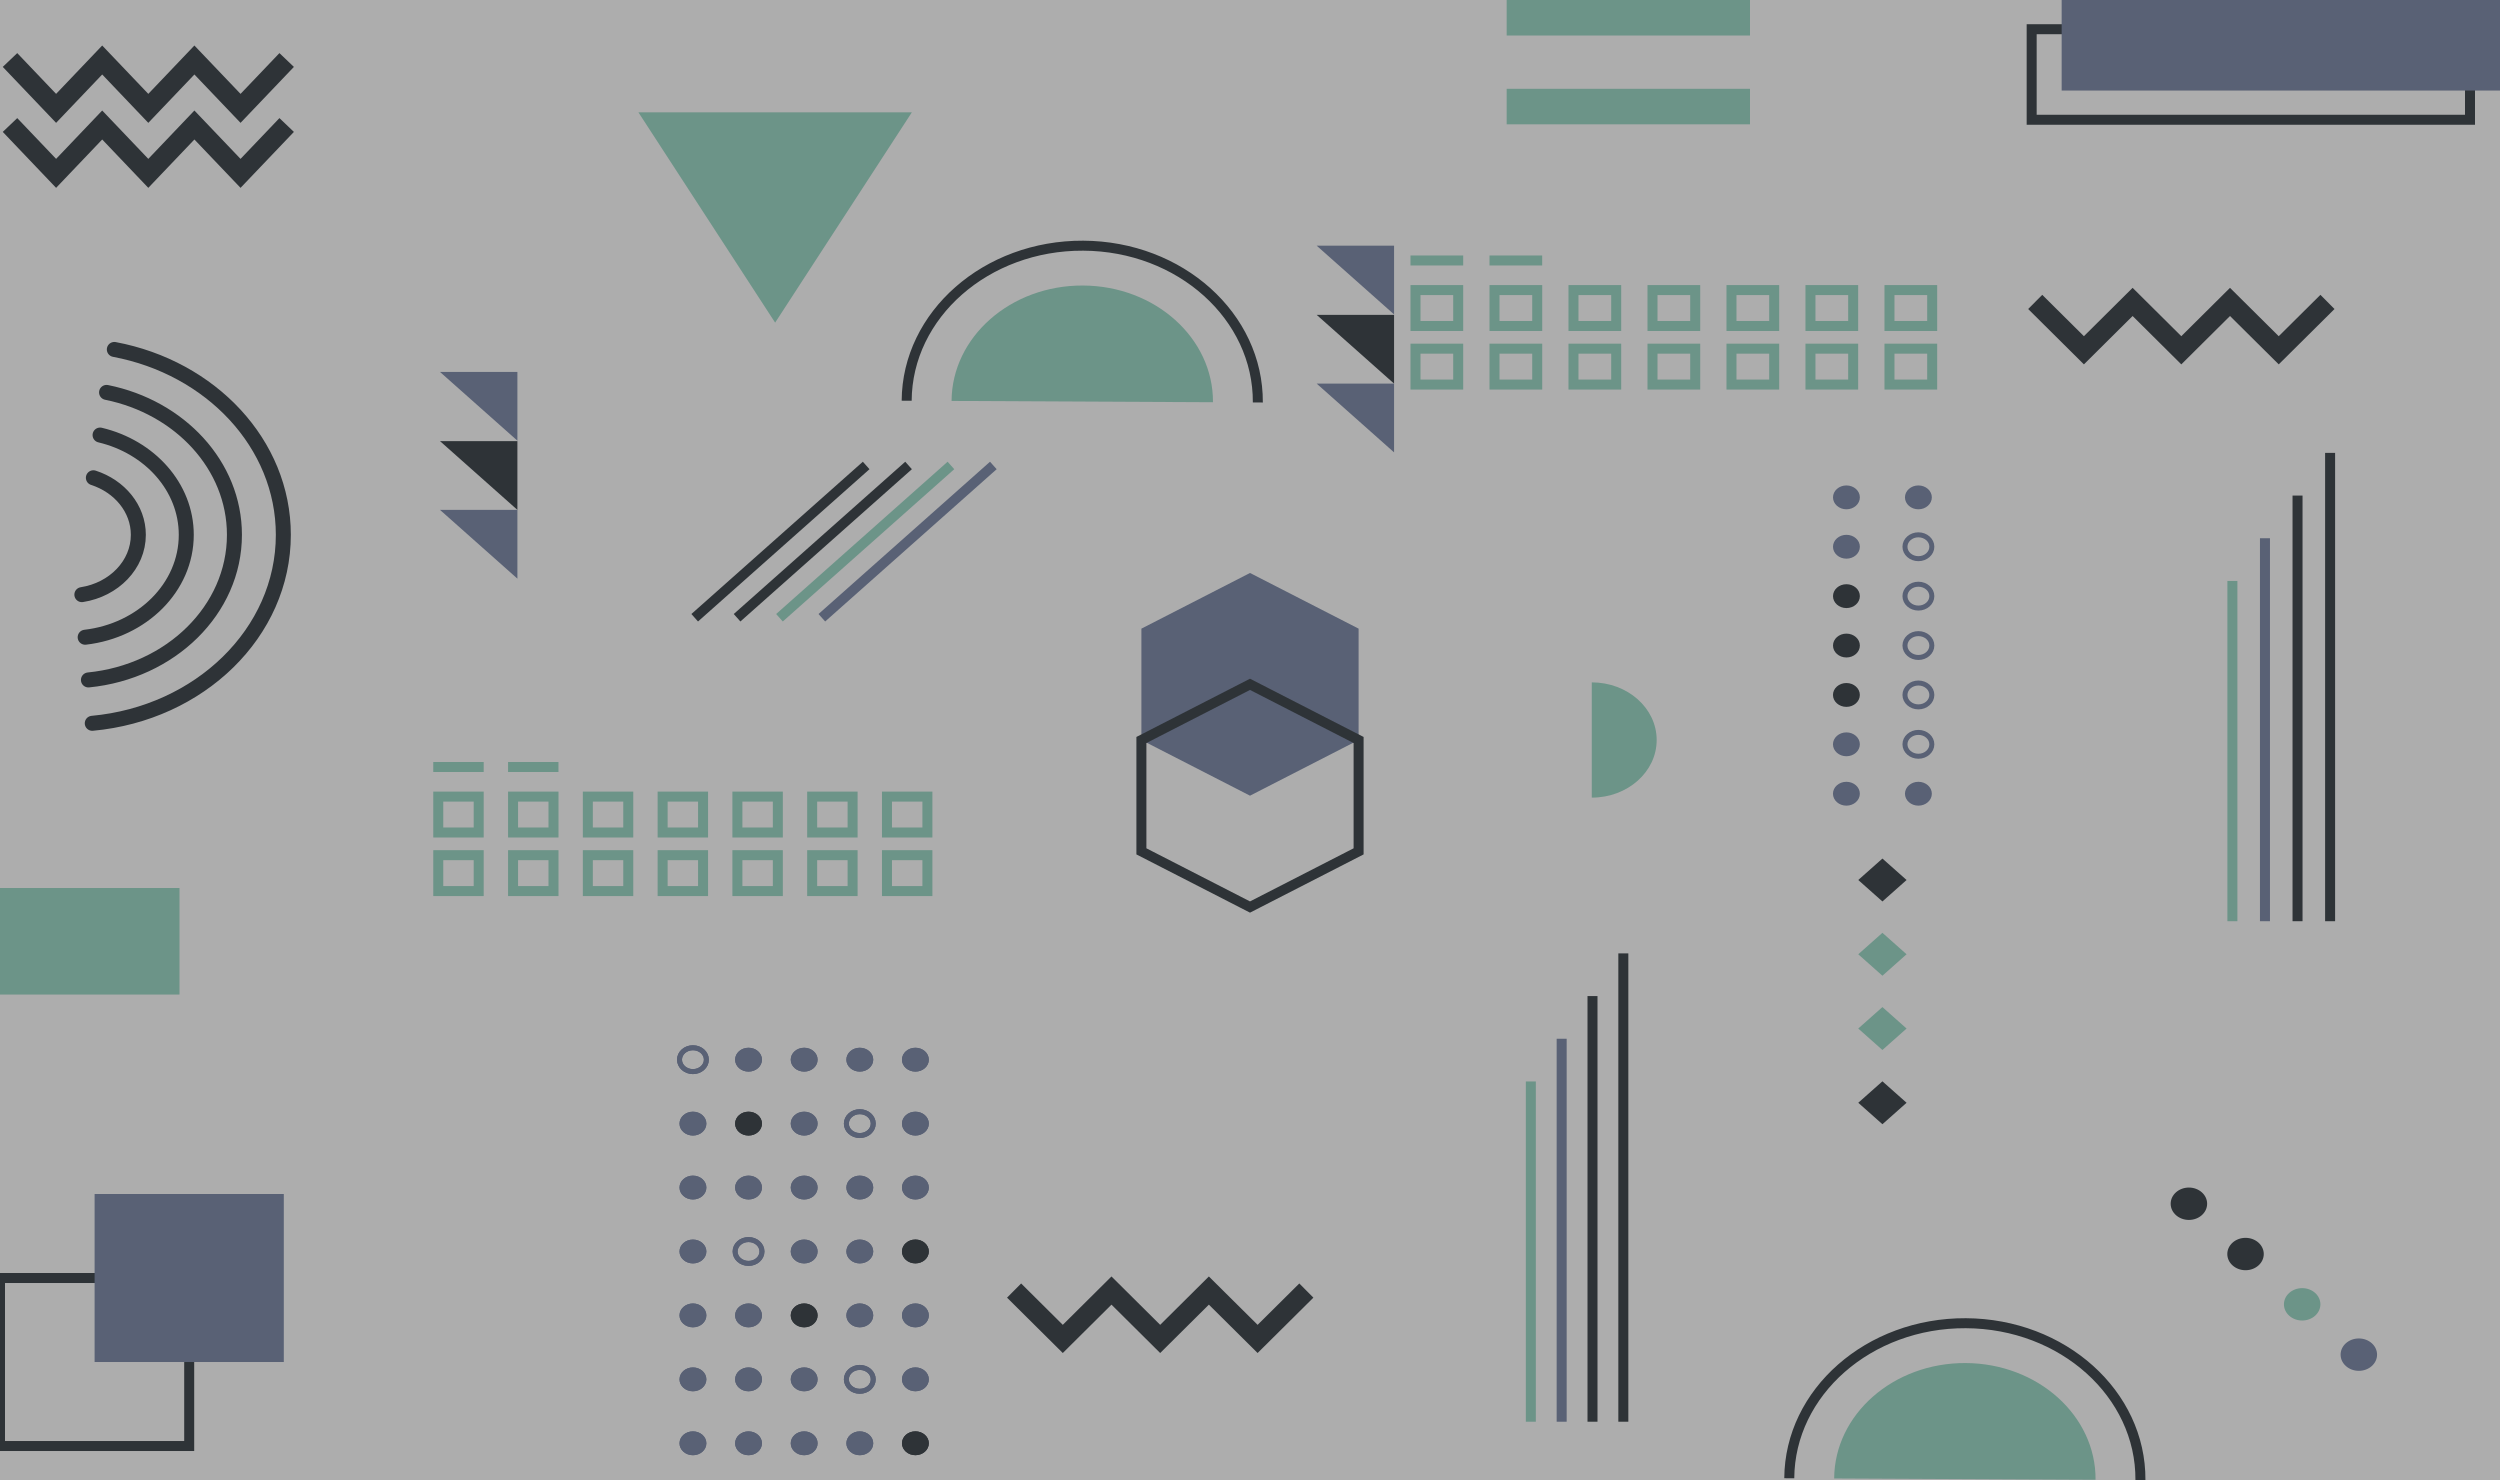<svg width="500" height="296" viewBox="0 0 500 296" fill="none" xmlns="http://www.w3.org/2000/svg">
<rect x="0" y="0" width="500" height="296" fill="#333333" stroke="none"/>
<g clip-path="url(#clip0_334_2537)">
<path d="M500 0H0V296H500V0Z" fill="white"/>
<path d="M357.854 295.651C357.96 278.43 373.774 264.547 393.167 264.642C412.56 264.737 428.194 278.779 428.087 296" stroke="#1D262D" stroke-width="2" stroke-miterlimit="10"/>
<path d="M419.113 295.953C419.193 283.13 407.553 272.681 393.12 272.61C378.68 272.539 366.913 282.875 366.833 295.692L419.113 295.953Z" fill="#8BD2BD"/>
<path d="M181.333 80.145C181.44 62.924 197.253 49.042 216.647 49.136C236.04 49.231 251.673 63.273 251.567 80.495" stroke="#1D262D" stroke-width="2" stroke-miterlimit="10"/>
<path d="M242.593 80.447C242.673 67.625 231.033 57.176 216.6 57.105C202.16 57.034 190.393 67.37 190.313 80.187L242.593 80.447Z" fill="#8BD2BD"/>
<path d="M228.28 148L250 159.136L271.72 148V125.729L250 114.594L228.28 125.729V148Z" fill="#69779B"/>
<path d="M228.28 170.271L250 181.407L271.72 170.271V148L250 136.865L228.28 148V170.271Z" stroke="#1D262D" stroke-width="2" stroke-miterlimit="10"/>
<path d="M155.027 64.528L127.687 22.472H182.367L155.027 64.528Z" fill="#8BD2BD"/>
<path d="M2 25L11.22 34.673L20.44 25L29.66 34.673L38.88 25L48.107 34.673L57.333 25" stroke="#1D262D" stroke-width="4" stroke-miterlimit="10"/>
<path d="M2 12L11.22 21.673L20.44 12L29.66 21.673L38.88 12L48.107 21.673L57.333 12" stroke="#1D262D" stroke-width="4" stroke-miterlimit="10"/>
<path d="M37.84 255.602H0V289.204H37.84V255.602Z" stroke="#1D262D" stroke-width="2" stroke-miterlimit="10"/>
<path d="M56.76 238.801H18.92V272.403H56.76V238.801Z" fill="#69779B"/>
<path d="M183.08 214.322C181.6 214.322 180.393 213.256 180.393 211.936C180.393 210.616 181.593 209.55 183.08 209.55C184.56 209.55 185.766 210.616 185.766 211.936C185.766 213.256 184.566 214.322 183.08 214.322Z" fill="#69779B"/>
<path d="M183.08 227.109C181.6 227.109 180.393 226.043 180.393 224.723C180.393 223.409 181.593 222.338 183.08 222.338C184.56 222.338 185.766 223.403 185.766 224.723C185.766 226.038 184.566 227.109 183.08 227.109Z" fill="#69779B"/>
<path d="M183.08 239.896C181.6 239.896 180.393 238.831 180.393 237.511C180.393 236.19 181.593 235.125 183.08 235.125C184.56 235.125 185.766 236.19 185.766 237.511C185.766 238.831 184.566 239.896 183.08 239.896Z" fill="#69779B"/>
<path d="M183.08 252.678C181.6 252.678 180.393 251.612 180.393 250.292C180.393 248.972 181.593 247.906 183.08 247.906C184.56 247.906 185.766 248.972 185.766 250.292C185.766 251.612 184.566 252.678 183.08 252.678Z" fill="#1D262D"/>
<path d="M183.08 265.465C181.6 265.465 180.393 264.399 180.393 263.079C180.393 261.765 181.593 260.693 183.08 260.693C184.56 260.693 185.766 261.759 185.766 263.079C185.766 264.399 184.566 265.465 183.08 265.465Z" fill="#69779B"/>
<path d="M183.08 278.252C181.6 278.252 180.393 277.186 180.393 275.866C180.393 274.546 181.593 273.48 183.08 273.48C184.56 273.48 185.766 274.546 185.766 275.866C185.766 277.186 184.566 278.252 183.08 278.252Z" fill="#69779B"/>
<path d="M183.08 291.039C181.6 291.039 180.393 289.973 180.393 288.653C180.393 287.333 181.593 286.268 183.08 286.268C184.56 286.268 185.766 287.333 185.766 288.653C185.766 289.973 184.566 291.039 183.08 291.039Z" fill="#1D262D"/>
<path d="M171.96 214.322C173.444 214.322 174.647 213.254 174.647 211.936C174.647 210.618 173.444 209.55 171.96 209.55C170.476 209.55 169.273 210.618 169.273 211.936C169.273 213.254 170.476 214.322 171.96 214.322Z" fill="#69779B"/>
<path d="M171.96 227.109C170.48 227.109 169.273 226.043 169.273 224.723C169.273 223.409 170.473 222.338 171.96 222.338C173.44 222.338 174.647 223.403 174.647 224.723C174.647 226.038 173.44 227.109 171.96 227.109Z" stroke="#69779B" stroke-miterlimit="10"/>
<path d="M171.96 239.896C173.444 239.896 174.647 238.828 174.647 237.511C174.647 236.193 173.444 235.125 171.96 235.125C170.476 235.125 169.273 236.193 169.273 237.511C169.273 238.828 170.476 239.896 171.96 239.896Z" fill="#69779B"/>
<path d="M171.96 252.683C173.444 252.683 174.647 251.615 174.647 250.298C174.647 248.98 173.444 247.912 171.96 247.912C170.476 247.912 169.273 248.98 169.273 250.298C169.273 251.615 170.476 252.683 171.96 252.683Z" fill="#69779B"/>
<path d="M171.96 265.465C170.48 265.465 169.273 264.399 169.273 263.079C169.273 261.765 170.473 260.693 171.96 260.693C173.44 260.693 174.647 261.759 174.647 263.079C174.647 264.399 173.44 265.465 171.96 265.465Z" fill="#69779B"/>
<path d="M171.96 278.258C173.444 278.258 174.647 277.19 174.647 275.872C174.647 274.554 173.444 273.486 171.96 273.486C170.476 273.486 169.273 274.554 169.273 275.872C169.273 277.19 170.476 278.258 171.96 278.258Z" stroke="#69779B" stroke-miterlimit="10"/>
<path d="M171.96 291.045C173.444 291.045 174.647 289.977 174.647 288.659C174.647 287.342 173.444 286.273 171.96 286.273C170.476 286.273 169.273 287.342 169.273 288.659C169.273 289.977 170.476 291.045 171.96 291.045Z" fill="#69779B"/>
<path d="M160.833 214.322C162.317 214.322 163.52 213.254 163.52 211.936C163.52 210.618 162.317 209.55 160.833 209.55C159.349 209.55 158.146 210.618 158.146 211.936C158.146 213.254 159.349 214.322 160.833 214.322Z" fill="#69779B"/>
<path d="M160.833 227.109C159.353 227.109 158.146 226.043 158.146 224.723C158.146 223.409 159.346 222.338 160.833 222.338C162.32 222.338 163.52 223.403 163.52 224.723C163.52 226.038 162.32 227.109 160.833 227.109Z" fill="#69779B"/>
<path d="M160.833 239.896C162.317 239.896 163.52 238.828 163.52 237.511C163.52 236.193 162.317 235.125 160.833 235.125C159.349 235.125 158.146 236.193 158.146 237.511C158.146 238.828 159.349 239.896 160.833 239.896Z" fill="#69779B"/>
<path d="M160.833 252.683C162.317 252.683 163.52 251.615 163.52 250.298C163.52 248.98 162.317 247.912 160.833 247.912C159.349 247.912 158.146 248.98 158.146 250.298C158.146 251.615 159.349 252.683 160.833 252.683Z" fill="#69779B"/>
<path d="M160.833 265.465C159.353 265.465 158.146 264.399 158.146 263.079C158.146 261.765 159.346 260.693 160.833 260.693C162.32 260.693 163.52 261.759 163.52 263.079C163.52 264.399 162.32 265.465 160.833 265.465Z" fill="#1D262D"/>
<path d="M160.833 278.258C162.317 278.258 163.52 277.19 163.52 275.872C163.52 274.554 162.317 273.486 160.833 273.486C159.349 273.486 158.146 274.554 158.146 275.872C158.146 277.19 159.349 278.258 160.833 278.258Z" fill="#69779B"/>
<path d="M160.833 291.045C162.317 291.045 163.52 289.977 163.52 288.659C163.52 287.342 162.317 286.273 160.833 286.273C159.349 286.273 158.146 287.342 158.146 288.659C158.146 289.977 159.349 291.045 160.833 291.045Z" fill="#69779B"/>
<path d="M149.707 214.322C151.19 214.322 152.393 213.254 152.393 211.936C152.393 210.618 151.19 209.55 149.707 209.55C148.223 209.55 147.02 210.618 147.02 211.936C147.02 213.254 148.223 214.322 149.707 214.322Z" fill="#69779B"/>
<path d="M149.707 227.109C148.227 227.109 147.02 226.043 147.02 224.723C147.02 223.409 148.22 222.338 149.707 222.338C151.193 222.338 152.393 223.403 152.393 224.723C152.393 226.038 151.193 227.109 149.707 227.109Z" fill="#1D262D"/>
<path d="M149.707 239.896C151.19 239.896 152.393 238.828 152.393 237.511C152.393 236.193 151.19 235.125 149.707 235.125C148.223 235.125 147.02 236.193 147.02 237.511C147.02 238.828 148.223 239.896 149.707 239.896Z" fill="#69779B"/>
<path d="M149.707 252.683C151.19 252.683 152.393 251.615 152.393 250.298C152.393 248.98 151.19 247.912 149.707 247.912C148.223 247.912 147.02 248.98 147.02 250.298C147.02 251.615 148.223 252.683 149.707 252.683Z" stroke="#69779B" stroke-miterlimit="10"/>
<path d="M149.707 265.465C148.227 265.465 147.02 264.399 147.02 263.079C147.02 261.765 148.22 260.693 149.707 260.693C151.193 260.693 152.393 261.759 152.393 263.079C152.393 264.399 151.193 265.465 149.707 265.465Z" fill="#69779B"/>
<path d="M149.707 278.258C151.19 278.258 152.393 277.19 152.393 275.872C152.393 274.554 151.19 273.486 149.707 273.486C148.223 273.486 147.02 274.554 147.02 275.872C147.02 277.19 148.223 278.258 149.707 278.258Z" fill="#69779B"/>
<path d="M149.707 291.045C151.19 291.045 152.393 289.977 152.393 288.659C152.393 287.342 151.19 286.273 149.707 286.273C148.223 286.273 147.02 287.342 147.02 288.659C147.02 289.977 148.223 291.045 149.707 291.045Z" fill="#69779B"/>
<path d="M138.587 214.322C140.07 214.322 141.273 213.254 141.273 211.936C141.273 210.618 140.07 209.55 138.587 209.55C137.103 209.55 135.9 210.618 135.9 211.936C135.9 213.254 137.103 214.322 138.587 214.322Z" stroke="#69779B" stroke-miterlimit="10"/>
<path d="M138.587 227.109C137.107 227.109 135.9 226.043 135.9 224.723C135.9 223.409 137.1 222.338 138.587 222.338C140.067 222.338 141.273 223.403 141.273 224.723C141.273 226.038 140.067 227.109 138.587 227.109Z" fill="#69779B"/>
<path d="M138.587 239.896C140.07 239.896 141.273 238.828 141.273 237.511C141.273 236.193 140.07 235.125 138.587 235.125C137.103 235.125 135.9 236.193 135.9 237.511C135.9 238.828 137.103 239.896 138.587 239.896Z" fill="#69779B"/>
<path d="M138.587 252.683C140.07 252.683 141.273 251.615 141.273 250.298C141.273 248.98 140.07 247.912 138.587 247.912C137.103 247.912 135.9 248.98 135.9 250.298C135.9 251.615 137.103 252.683 138.587 252.683Z" fill="#69779B"/>
<path d="M138.587 265.465C137.107 265.465 135.9 264.399 135.9 263.079C135.9 261.765 137.1 260.693 138.587 260.693C140.067 260.693 141.273 261.759 141.273 263.079C141.273 264.399 140.067 265.465 138.587 265.465Z" fill="#69779B"/>
<path d="M138.587 278.258C140.07 278.258 141.273 277.19 141.273 275.872C141.273 274.554 140.07 273.486 138.587 273.486C137.103 273.486 135.9 274.554 135.9 275.872C135.9 277.19 137.103 278.258 138.587 278.258Z" fill="#69779B"/>
<path d="M138.587 291.045C140.07 291.045 141.273 289.977 141.273 288.659C141.273 287.342 140.07 286.273 138.587 286.273C137.103 286.273 135.9 287.342 135.9 288.659C135.9 289.977 137.103 291.045 138.587 291.045Z" fill="#69779B"/>
<path d="M183.08 214.322C181.6 214.322 180.394 213.256 180.394 211.936C180.394 210.616 181.594 209.55 183.08 209.55C184.56 209.55 185.767 210.616 185.767 211.936C185.767 213.256 184.567 214.322 183.08 214.322Z" fill="#69779B"/>
<path d="M183.08 227.109C181.6 227.109 180.394 226.043 180.394 224.723C180.394 223.409 181.594 222.338 183.08 222.338C184.56 222.338 185.767 223.403 185.767 224.723C185.767 226.038 184.567 227.109 183.08 227.109Z" fill="#69779B"/>
<path d="M183.08 239.896C181.6 239.896 180.394 238.831 180.394 237.511C180.394 236.19 181.594 235.125 183.08 235.125C184.56 235.125 185.767 236.19 185.767 237.511C185.767 238.831 184.567 239.896 183.08 239.896Z" fill="#69779B"/>
<path d="M183.08 252.678C181.6 252.678 180.394 251.612 180.394 250.292C180.394 248.972 181.594 247.906 183.08 247.906C184.56 247.906 185.767 248.972 185.767 250.292C185.767 251.612 184.567 252.678 183.08 252.678Z" fill="#1D262D"/>
<path d="M183.08 265.465C181.6 265.465 180.394 264.399 180.394 263.079C180.394 261.765 181.594 260.693 183.08 260.693C184.56 260.693 185.767 261.759 185.767 263.079C185.767 264.399 184.567 265.465 183.08 265.465Z" fill="#69779B"/>
<path d="M183.08 278.252C181.6 278.252 180.394 277.186 180.394 275.866C180.394 274.546 181.594 273.48 183.08 273.48C184.56 273.48 185.767 274.546 185.767 275.866C185.767 277.186 184.567 278.252 183.08 278.252Z" fill="#69779B"/>
<path d="M183.08 291.039C181.6 291.039 180.394 289.974 180.394 288.653C180.394 287.333 181.594 286.268 183.08 286.268C184.56 286.268 185.767 287.333 185.767 288.653C185.767 289.974 184.567 291.039 183.08 291.039Z" fill="#1D262D"/>
<path d="M171.96 214.322C173.444 214.322 174.647 213.254 174.647 211.936C174.647 210.618 173.444 209.55 171.96 209.55C170.476 209.55 169.273 210.618 169.273 211.936C169.273 213.254 170.476 214.322 171.96 214.322Z" fill="#69779B"/>
<path d="M171.96 227.109C170.48 227.109 169.273 226.043 169.273 224.723C169.273 223.409 170.473 222.338 171.96 222.338C173.44 222.338 174.647 223.403 174.647 224.723C174.647 226.038 173.44 227.109 171.96 227.109Z" stroke="#69779B" stroke-miterlimit="10"/>
<path d="M171.96 239.896C173.444 239.896 174.647 238.828 174.647 237.511C174.647 236.193 173.444 235.125 171.96 235.125C170.476 235.125 169.273 236.193 169.273 237.511C169.273 238.828 170.476 239.896 171.96 239.896Z" fill="#69779B"/>
<path d="M171.96 252.683C173.444 252.683 174.647 251.615 174.647 250.298C174.647 248.98 173.444 247.912 171.96 247.912C170.476 247.912 169.273 248.98 169.273 250.298C169.273 251.615 170.476 252.683 171.96 252.683Z" fill="#69779B"/>
<path d="M171.96 265.465C170.48 265.465 169.273 264.399 169.273 263.079C169.273 261.765 170.473 260.693 171.96 260.693C173.44 260.693 174.647 261.759 174.647 263.079C174.647 264.399 173.44 265.465 171.96 265.465Z" fill="#69779B"/>
<path d="M171.96 278.258C173.444 278.258 174.647 277.19 174.647 275.872C174.647 274.554 173.444 273.486 171.96 273.486C170.476 273.486 169.273 274.554 169.273 275.872C169.273 277.19 170.476 278.258 171.96 278.258Z" stroke="#69779B" stroke-miterlimit="10"/>
<path d="M171.96 291.045C173.444 291.045 174.647 289.977 174.647 288.659C174.647 287.342 173.444 286.274 171.96 286.274C170.476 286.274 169.273 287.342 169.273 288.659C169.273 289.977 170.476 291.045 171.96 291.045Z" fill="#69779B"/>
<path d="M160.834 214.322C162.317 214.322 163.52 213.254 163.52 211.936C163.52 210.618 162.317 209.55 160.834 209.55C159.35 209.55 158.147 210.618 158.147 211.936C158.147 213.254 159.35 214.322 160.834 214.322Z" fill="#69779B"/>
<path d="M160.834 227.109C159.354 227.109 158.147 226.043 158.147 224.723C158.147 223.409 159.347 222.338 160.834 222.338C162.32 222.338 163.52 223.403 163.52 224.723C163.52 226.038 162.32 227.109 160.834 227.109Z" fill="#69779B"/>
<path d="M160.834 239.896C162.317 239.896 163.52 238.828 163.52 237.511C163.52 236.193 162.317 235.125 160.834 235.125C159.35 235.125 158.147 236.193 158.147 237.511C158.147 238.828 159.35 239.896 160.834 239.896Z" fill="#69779B"/>
<path d="M160.834 252.683C162.317 252.683 163.52 251.615 163.52 250.298C163.52 248.98 162.317 247.912 160.834 247.912C159.35 247.912 158.147 248.98 158.147 250.298C158.147 251.615 159.35 252.683 160.834 252.683Z" fill="#69779B"/>
<path d="M160.834 265.465C159.354 265.465 158.147 264.399 158.147 263.079C158.147 261.765 159.347 260.693 160.834 260.693C162.32 260.693 163.52 261.759 163.52 263.079C163.52 264.399 162.32 265.465 160.834 265.465Z" fill="#1D262D"/>
<path d="M160.834 278.258C162.317 278.258 163.52 277.19 163.52 275.872C163.52 274.554 162.317 273.486 160.834 273.486C159.35 273.486 158.147 274.554 158.147 275.872C158.147 277.19 159.35 278.258 160.834 278.258Z" fill="#69779B"/>
<path d="M160.834 291.045C162.317 291.045 163.52 289.977 163.52 288.659C163.52 287.342 162.317 286.274 160.834 286.274C159.35 286.274 158.147 287.342 158.147 288.659C158.147 289.977 159.35 291.045 160.834 291.045Z" fill="#69779B"/>
<path d="M149.707 214.322C151.191 214.322 152.394 213.254 152.394 211.936C152.394 210.618 151.191 209.55 149.707 209.55C148.223 209.55 147.021 210.618 147.021 211.936C147.021 213.254 148.223 214.322 149.707 214.322Z" fill="#69779B"/>
<path d="M149.707 227.109C148.227 227.109 147.021 226.043 147.021 224.723C147.021 223.409 148.221 222.338 149.707 222.338C151.194 222.338 152.394 223.403 152.394 224.723C152.394 226.038 151.194 227.109 149.707 227.109Z" fill="#1D262D"/>
<path d="M149.707 239.896C151.191 239.896 152.394 238.828 152.394 237.511C152.394 236.193 151.191 235.125 149.707 235.125C148.223 235.125 147.021 236.193 147.021 237.511C147.021 238.828 148.223 239.896 149.707 239.896Z" fill="#69779B"/>
<path d="M149.707 252.683C151.191 252.683 152.394 251.615 152.394 250.298C152.394 248.98 151.191 247.912 149.707 247.912C148.223 247.912 147.021 248.98 147.021 250.298C147.021 251.615 148.223 252.683 149.707 252.683Z" stroke="#69779B" stroke-miterlimit="10"/>
<path d="M149.707 265.465C148.227 265.465 147.021 264.399 147.021 263.079C147.021 261.765 148.221 260.693 149.707 260.693C151.194 260.693 152.394 261.759 152.394 263.079C152.394 264.399 151.194 265.465 149.707 265.465Z" fill="#69779B"/>
<path d="M149.707 278.258C151.191 278.258 152.394 277.19 152.394 275.872C152.394 274.554 151.191 273.486 149.707 273.486C148.223 273.486 147.021 274.554 147.021 275.872C147.021 277.19 148.223 278.258 149.707 278.258Z" fill="#69779B"/>
<path d="M149.707 291.045C151.191 291.045 152.394 289.977 152.394 288.659C152.394 287.342 151.191 286.274 149.707 286.274C148.223 286.274 147.021 287.342 147.021 288.659C147.021 289.977 148.223 291.045 149.707 291.045Z" fill="#69779B"/>
<path d="M138.587 214.322C140.071 214.322 141.274 213.254 141.274 211.936C141.274 210.618 140.071 209.55 138.587 209.55C137.103 209.55 135.9 210.618 135.9 211.936C135.9 213.254 137.103 214.322 138.587 214.322Z" stroke="#69779B" stroke-miterlimit="10"/>
<path d="M138.587 227.109C137.107 227.109 135.9 226.043 135.9 224.723C135.9 223.409 137.1 222.338 138.587 222.338C140.067 222.338 141.274 223.403 141.274 224.723C141.274 226.038 140.067 227.109 138.587 227.109Z" fill="#69779B"/>
<path d="M138.587 239.896C140.071 239.896 141.274 238.828 141.274 237.511C141.274 236.193 140.071 235.125 138.587 235.125C137.103 235.125 135.9 236.193 135.9 237.511C135.9 238.828 137.103 239.896 138.587 239.896Z" fill="#69779B"/>
<path d="M138.587 252.683C140.071 252.683 141.274 251.615 141.274 250.298C141.274 248.98 140.071 247.912 138.587 247.912C137.103 247.912 135.9 248.98 135.9 250.298C135.9 251.615 137.103 252.683 138.587 252.683Z" fill="#69779B"/>
<path d="M138.587 265.465C137.107 265.465 135.9 264.399 135.9 263.079C135.9 261.765 137.1 260.693 138.587 260.693C140.067 260.693 141.274 261.759 141.274 263.079C141.274 264.399 140.067 265.465 138.587 265.465Z" fill="#69779B"/>
<path d="M138.587 278.258C140.071 278.258 141.274 277.19 141.274 275.872C141.274 274.554 140.071 273.486 138.587 273.486C137.103 273.486 135.9 274.554 135.9 275.872C135.9 277.19 137.103 278.258 138.587 278.258Z" fill="#69779B"/>
<path d="M138.587 291.045C140.071 291.045 141.274 289.977 141.274 288.659C141.274 287.342 140.071 286.274 138.587 286.274C137.103 286.274 135.9 287.342 135.9 288.659C135.9 289.977 137.103 291.045 138.587 291.045Z" fill="#69779B"/>
<path d="M369.286 101.86C370.77 101.86 371.973 100.791 371.973 99.474C371.973 98.156 370.77 97.088 369.286 97.088C367.803 97.088 366.6 98.156 366.6 99.474C366.6 100.791 367.803 101.86 369.286 101.86Z" fill="#69779B"/>
<path d="M386.367 99.474C386.367 100.788 385.167 101.86 383.68 101.86C382.2 101.86 380.993 100.794 380.993 99.474C380.993 98.159 382.193 97.088 383.68 97.088C385.167 97.088 386.367 98.154 386.367 99.474Z" fill="#69779B"/>
<path d="M369.287 111.734C370.771 111.734 371.973 110.666 371.973 109.348C371.973 108.031 370.771 106.963 369.287 106.963C367.803 106.963 366.6 108.031 366.6 109.348C366.6 110.666 367.803 111.734 369.287 111.734Z" fill="#69779B"/>
<path d="M386.367 109.348C386.367 110.663 385.167 111.734 383.68 111.734C382.2 111.734 380.993 110.668 380.993 109.348C380.993 108.028 382.193 106.963 383.68 106.963C385.167 106.968 386.367 108.034 386.367 109.348Z" stroke="#69779B" stroke-miterlimit="10"/>
<path d="M369.287 121.615C370.771 121.615 371.973 120.546 371.973 119.229C371.973 117.911 370.771 116.843 369.287 116.843C367.803 116.843 366.6 117.911 366.6 119.229C366.6 120.546 367.803 121.615 369.287 121.615Z" fill="#1D262D"/>
<path d="M386.367 119.229C386.367 120.543 385.167 121.615 383.68 121.615C382.2 121.615 380.993 120.549 380.993 119.229C380.993 117.909 382.193 116.843 383.68 116.843C385.167 116.843 386.367 117.915 386.367 119.229Z" stroke="#69779B" stroke-miterlimit="10"/>
<path d="M369.287 131.495C370.771 131.495 371.973 130.427 371.973 129.109C371.973 127.792 370.771 126.724 369.287 126.724C367.803 126.724 366.6 127.792 366.6 129.109C366.6 130.427 367.803 131.495 369.287 131.495Z" fill="#1D262D"/>
<path d="M386.367 129.109C386.367 130.424 385.167 131.495 383.68 131.495C382.2 131.495 380.993 130.429 380.993 129.109C380.993 127.795 382.193 126.724 383.68 126.724C385.167 126.724 386.367 127.789 386.367 129.109Z" stroke="#69779B" stroke-miterlimit="10"/>
<path d="M371.967 138.99C371.967 140.304 370.767 141.376 369.28 141.376C367.8 141.376 366.594 140.31 366.594 138.99C366.594 137.676 367.793 136.604 369.28 136.604C370.767 136.604 371.967 137.67 371.967 138.99Z" fill="#1D262D"/>
<path d="M386.367 138.99C386.367 140.304 385.167 141.376 383.68 141.376C382.2 141.376 380.993 140.31 380.993 138.99C380.993 137.676 382.193 136.604 383.68 136.604C385.167 136.604 386.367 137.67 386.367 138.99Z" stroke="#69779B" stroke-miterlimit="10"/>
<path d="M371.967 148.864C371.967 150.179 370.767 151.25 369.28 151.25C367.8 151.25 366.594 150.184 366.594 148.864C366.594 147.55 367.793 146.479 369.28 146.479C370.767 146.479 371.967 147.55 371.967 148.864Z" fill="#69779B"/>
<path d="M386.367 148.864C386.367 150.179 385.167 151.25 383.68 151.25C382.2 151.25 380.993 150.184 380.993 148.864C380.993 147.55 382.193 146.479 383.68 146.479C385.167 146.479 386.367 147.55 386.367 148.864Z" stroke="#69779B" stroke-miterlimit="10"/>
<path d="M371.967 158.745C371.967 160.059 370.767 161.131 369.28 161.131C367.8 161.131 366.594 160.065 366.594 158.745C366.594 157.431 367.793 156.359 369.28 156.359C370.767 156.359 371.967 157.425 371.967 158.745Z" fill="#69779B"/>
<path d="M386.367 158.745C386.367 160.059 385.167 161.131 383.68 161.131C382.2 161.131 380.993 160.065 380.993 158.745C380.993 157.431 382.193 156.359 383.68 156.359C385.167 156.359 386.367 157.425 386.367 158.745Z" fill="#69779B"/>
<path d="M494 5.843H406.333V23.952H494V5.843Z" stroke="#1D262D" stroke-width="2" stroke-miterlimit="10"/>
<path d="M500 0H412.333V18.109H500V0Z" fill="#69779B"/>
<path d="M381.316 176.001L376.484 171.711L371.652 176.001L376.484 180.292L381.316 176.001Z" fill="#1D262D"/>
<path d="M381.315 190.854L376.483 186.563L371.651 190.854L376.483 195.145L381.315 190.854Z" fill="#8BD2BD"/>
<path d="M381.313 205.707L376.481 201.416L371.649 205.707L376.481 209.997L381.313 205.707Z" fill="#8BD2BD"/>
<path d="M381.316 220.555L376.484 216.264L371.653 220.555L376.484 224.846L381.316 220.555Z" fill="#1D262D"/>
<path d="M21.313 78.481C35.96 81.436 46.887 93.068 46.887 106.963C46.887 121.988 34.113 134.36 17.687 135.988" stroke="#1D262D" stroke-width="3" stroke-miterlimit="10" stroke-linecap="round"/>
<path d="M22.867 69.891C42.18 73.52 56.667 88.741 56.667 106.968C56.667 126.558 39.927 142.678 18.454 144.661" stroke="#1D262D" stroke-width="3" stroke-miterlimit="10" stroke-linecap="round"/>
<path d="M20.013 87.012C29.94 89.368 37.254 97.408 37.254 106.969C37.254 117.459 28.447 126.126 17.033 127.446" stroke="#1D262D" stroke-width="3" stroke-miterlimit="10" stroke-linecap="round"/>
<path d="M18.674 95.555C23.92 97.254 27.667 101.717 27.667 106.968C27.667 112.954 22.787 117.926 16.373 118.927" stroke="#1D262D" stroke-width="3" stroke-miterlimit="10" stroke-linecap="round"/>
<path d="M87.999 74.391H103.48V88.137L87.999 74.391Z" fill="#69779B"/>
<path d="M87.999 101.978H103.48V115.73L87.999 101.978Z" fill="#69779B"/>
<path d="M87.999 88.226H103.48V101.978L87.999 88.226Z" fill="#1D262D"/>
<path d="M263.333 49.136H278.813V62.882L263.333 49.136Z" fill="#69779B"/>
<path d="M263.333 76.723H278.813V90.475L263.333 76.723Z" fill="#69779B"/>
<path d="M263.333 62.971H278.813V76.723L263.333 62.971Z" fill="#1D262D"/>
<path d="M138.94 123.55L173.233 93.092" stroke="#1D262D" stroke-width="2" stroke-miterlimit="10"/>
<path d="M147.413 123.55L181.713 93.092" stroke="#1D262D" stroke-width="2" stroke-miterlimit="10"/>
<path d="M155.893 123.55L190.186 93.092" stroke="#8BD2BD" stroke-width="2" stroke-miterlimit="10"/>
<path d="M164.367 123.55L198.667 93.092" stroke="#69779B" stroke-width="2" stroke-miterlimit="10"/>
<path d="M306.167 216.293V284.343" stroke="#8BD2BD" stroke-width="2" stroke-miterlimit="10"/>
<path d="M312.333 207.75V284.343" stroke="#69779B" stroke-width="2" stroke-miterlimit="10"/>
<path d="M318.5 199.214V284.343" stroke="#1D262D" stroke-width="2" stroke-miterlimit="10"/>
<path d="M324.667 190.677V284.343" stroke="#1D262D" stroke-width="2" stroke-miterlimit="10"/>
<path d="M441.427 240.749C441.427 242.537 439.793 243.987 437.78 243.987C435.767 243.987 434.133 242.537 434.133 240.749C434.133 238.961 435.767 237.51 437.78 237.51C439.793 237.51 441.427 238.961 441.427 240.749Z" fill="#1D262D"/>
<path d="M452.754 250.807C452.754 252.595 451.12 254.045 449.107 254.045C447.094 254.045 445.46 252.595 445.46 250.807C445.46 249.019 447.094 247.569 449.107 247.569C451.12 247.569 452.754 249.019 452.754 250.807Z" fill="#1D262D"/>
<path d="M464.08 260.865C464.08 262.653 462.447 264.103 460.434 264.103C458.42 264.103 456.787 262.653 456.787 260.865C456.787 259.077 458.42 257.627 460.434 257.627C462.454 257.627 464.08 259.077 464.08 260.865Z" fill="#8BD2BD"/>
<path d="M475.413 270.929C475.413 272.717 473.78 274.167 471.767 274.167C469.753 274.167 468.12 272.717 468.12 270.929C468.12 269.141 469.753 267.691 471.767 267.691C473.78 267.691 475.413 269.135 475.413 270.929Z" fill="#69779B"/>
<path d="M35.9 177.6H0V198.912H35.9V177.6Z" fill="#8BD2BD"/>
<path d="M350 0H301.333V7.104H350V0Z" fill="#8BD2BD"/>
<path d="M350 17.76H301.333V24.864H350V17.76Z" fill="#8BD2BD"/>
<path d="M318.354 159.526C325.52 159.526 331.334 154.364 331.334 148C331.334 141.636 325.52 136.474 318.354 136.474V159.526Z" fill="#8BD2BD"/>
<path d="M95.74 159.319H87.653V166.5H95.74V159.319Z" stroke="#8BD2BD" stroke-width="2" stroke-miterlimit="10"/>
<path d="M110.699 159.319H102.613V166.5H110.699V159.319Z" stroke="#8BD2BD" stroke-width="2" stroke-miterlimit="10"/>
<path d="M125.653 159.319H117.566V166.5H125.653V159.319Z" stroke="#8BD2BD" stroke-width="2" stroke-miterlimit="10"/>
<path d="M140.613 159.319H132.526V166.5H140.613V159.319Z" stroke="#8BD2BD" stroke-width="2" stroke-miterlimit="10"/>
<path d="M155.566 159.319H147.479V166.5H155.566V159.319Z" stroke="#8BD2BD" stroke-width="2" stroke-miterlimit="10"/>
<path d="M170.52 159.319H162.433V166.5H170.52V159.319Z" stroke="#8BD2BD" stroke-width="2" stroke-miterlimit="10"/>
<path d="M185.48 159.319H177.393V166.5H185.48V159.319Z" stroke="#8BD2BD" stroke-width="2" stroke-miterlimit="10"/>
<path d="M95.74 171.035H87.653V178.216H95.74V171.035Z" stroke="#8BD2BD" stroke-width="2" stroke-miterlimit="10"/>
<path d="M110.699 171.035H102.613V178.216H110.699V171.035Z" stroke="#8BD2BD" stroke-width="2" stroke-miterlimit="10"/>
<path d="M125.653 171.035H117.566V178.216H125.653V171.035Z" stroke="#8BD2BD" stroke-width="2" stroke-miterlimit="10"/>
<path d="M140.613 171.035H132.526V178.216H140.613V171.035Z" stroke="#8BD2BD" stroke-width="2" stroke-miterlimit="10"/>
<path d="M155.566 171.035H147.479V178.216H155.566V171.035Z" stroke="#8BD2BD" stroke-width="2" stroke-miterlimit="10"/>
<path d="M170.52 171.035H162.433V178.216H170.52V171.035Z" stroke="#8BD2BD" stroke-width="2" stroke-miterlimit="10"/>
<path d="M185.48 171.035H177.393V178.216H185.48V171.035Z" stroke="#8BD2BD" stroke-width="2" stroke-miterlimit="10"/>
<path d="M87.653 153.399H95.74" stroke="#8BD2BD" stroke-width="2" stroke-miterlimit="10" stroke-linecap="square"/>
<path d="M102.613 153.399H110.693" stroke="#8BD2BD" stroke-width="2" stroke-miterlimit="10" stroke-linecap="square"/>
<path d="M446.479 116.192V184.242" stroke="#8BD2BD" stroke-width="2" stroke-miterlimit="10"/>
<path d="M452.993 107.649V184.242" stroke="#69779B" stroke-width="2" stroke-miterlimit="10"/>
<path d="M459.507 99.113V184.242" stroke="#1D262D" stroke-width="2" stroke-miterlimit="10"/>
<path d="M466.021 90.576V184.242" stroke="#1D262D" stroke-width="2" stroke-miterlimit="10"/>
<path d="M291.641 58.016H283.099V65.197H291.641V58.016Z" stroke="#8BD2BD" stroke-width="2" stroke-miterlimit="10"/>
<path d="M307.444 58.016H298.901V65.197H307.444V58.016Z" stroke="#8BD2BD" stroke-width="2" stroke-miterlimit="10"/>
<path d="M323.24 58.016H314.697V65.197H323.24V58.016Z" stroke="#8BD2BD" stroke-width="2" stroke-miterlimit="10"/>
<path d="M339.042 58.016H330.5V65.197H339.042V58.016Z" stroke="#8BD2BD" stroke-width="2" stroke-miterlimit="10"/>
<path d="M354.838 58.016H346.296V65.197H354.838V58.016Z" stroke="#8BD2BD" stroke-width="2" stroke-miterlimit="10"/>
<path d="M370.634 58.016H362.092V65.197H370.634V58.016Z" stroke="#8BD2BD" stroke-width="2" stroke-miterlimit="10"/>
<path d="M386.437 58.016H377.895V65.197H386.437V58.016Z" stroke="#8BD2BD" stroke-width="2" stroke-miterlimit="10"/>
<path d="M291.641 69.732H283.099V76.913H291.641V69.732Z" stroke="#8BD2BD" stroke-width="2" stroke-miterlimit="10"/>
<path d="M307.444 69.732H298.901V76.913H307.444V69.732Z" stroke="#8BD2BD" stroke-width="2" stroke-miterlimit="10"/>
<path d="M323.24 69.732H314.697V76.913H323.24V69.732Z" stroke="#8BD2BD" stroke-width="2" stroke-miterlimit="10"/>
<path d="M339.042 69.732H330.5V76.913H339.042V69.732Z" stroke="#8BD2BD" stroke-width="2" stroke-miterlimit="10"/>
<path d="M354.838 69.732H346.296V76.913H354.838V69.732Z" stroke="#8BD2BD" stroke-width="2" stroke-miterlimit="10"/>
<path d="M370.634 69.732H362.092V76.913H370.634V69.732Z" stroke="#8BD2BD" stroke-width="2" stroke-miterlimit="10"/>
<path d="M386.437 69.732H377.895V76.913H386.437V69.732Z" stroke="#8BD2BD" stroke-width="2" stroke-miterlimit="10"/>
<path d="M283.099 52.096H291.641" stroke="#8BD2BD" stroke-width="2" stroke-miterlimit="10" stroke-linecap="square"/>
<path d="M298.901 52.096H307.437" stroke="#8BD2BD" stroke-width="2" stroke-miterlimit="10" stroke-linecap="square"/>
<path d="M202.817 258.112L212.556 267.785L222.296 258.112L232.035 267.785L241.775 258.112L251.521 267.785L261.268 258.112" stroke="#1D262D" stroke-width="4" stroke-miterlimit="10"/>
<path d="M407.042 60.384L416.782 70.057L426.521 60.384L436.261 70.057L446 60.384L455.746 70.057L465.493 60.384" stroke="#1D262D" stroke-width="4" stroke-miterlimit="10"/>
<rect width="500" height="296" fill="#454545" fill-opacity="0.44"/>
</g>
<defs>
<clipPath id="clip0_334_2537">
<rect width="500" height="296" fill="white"/>
</clipPath>
</defs>
</svg>
